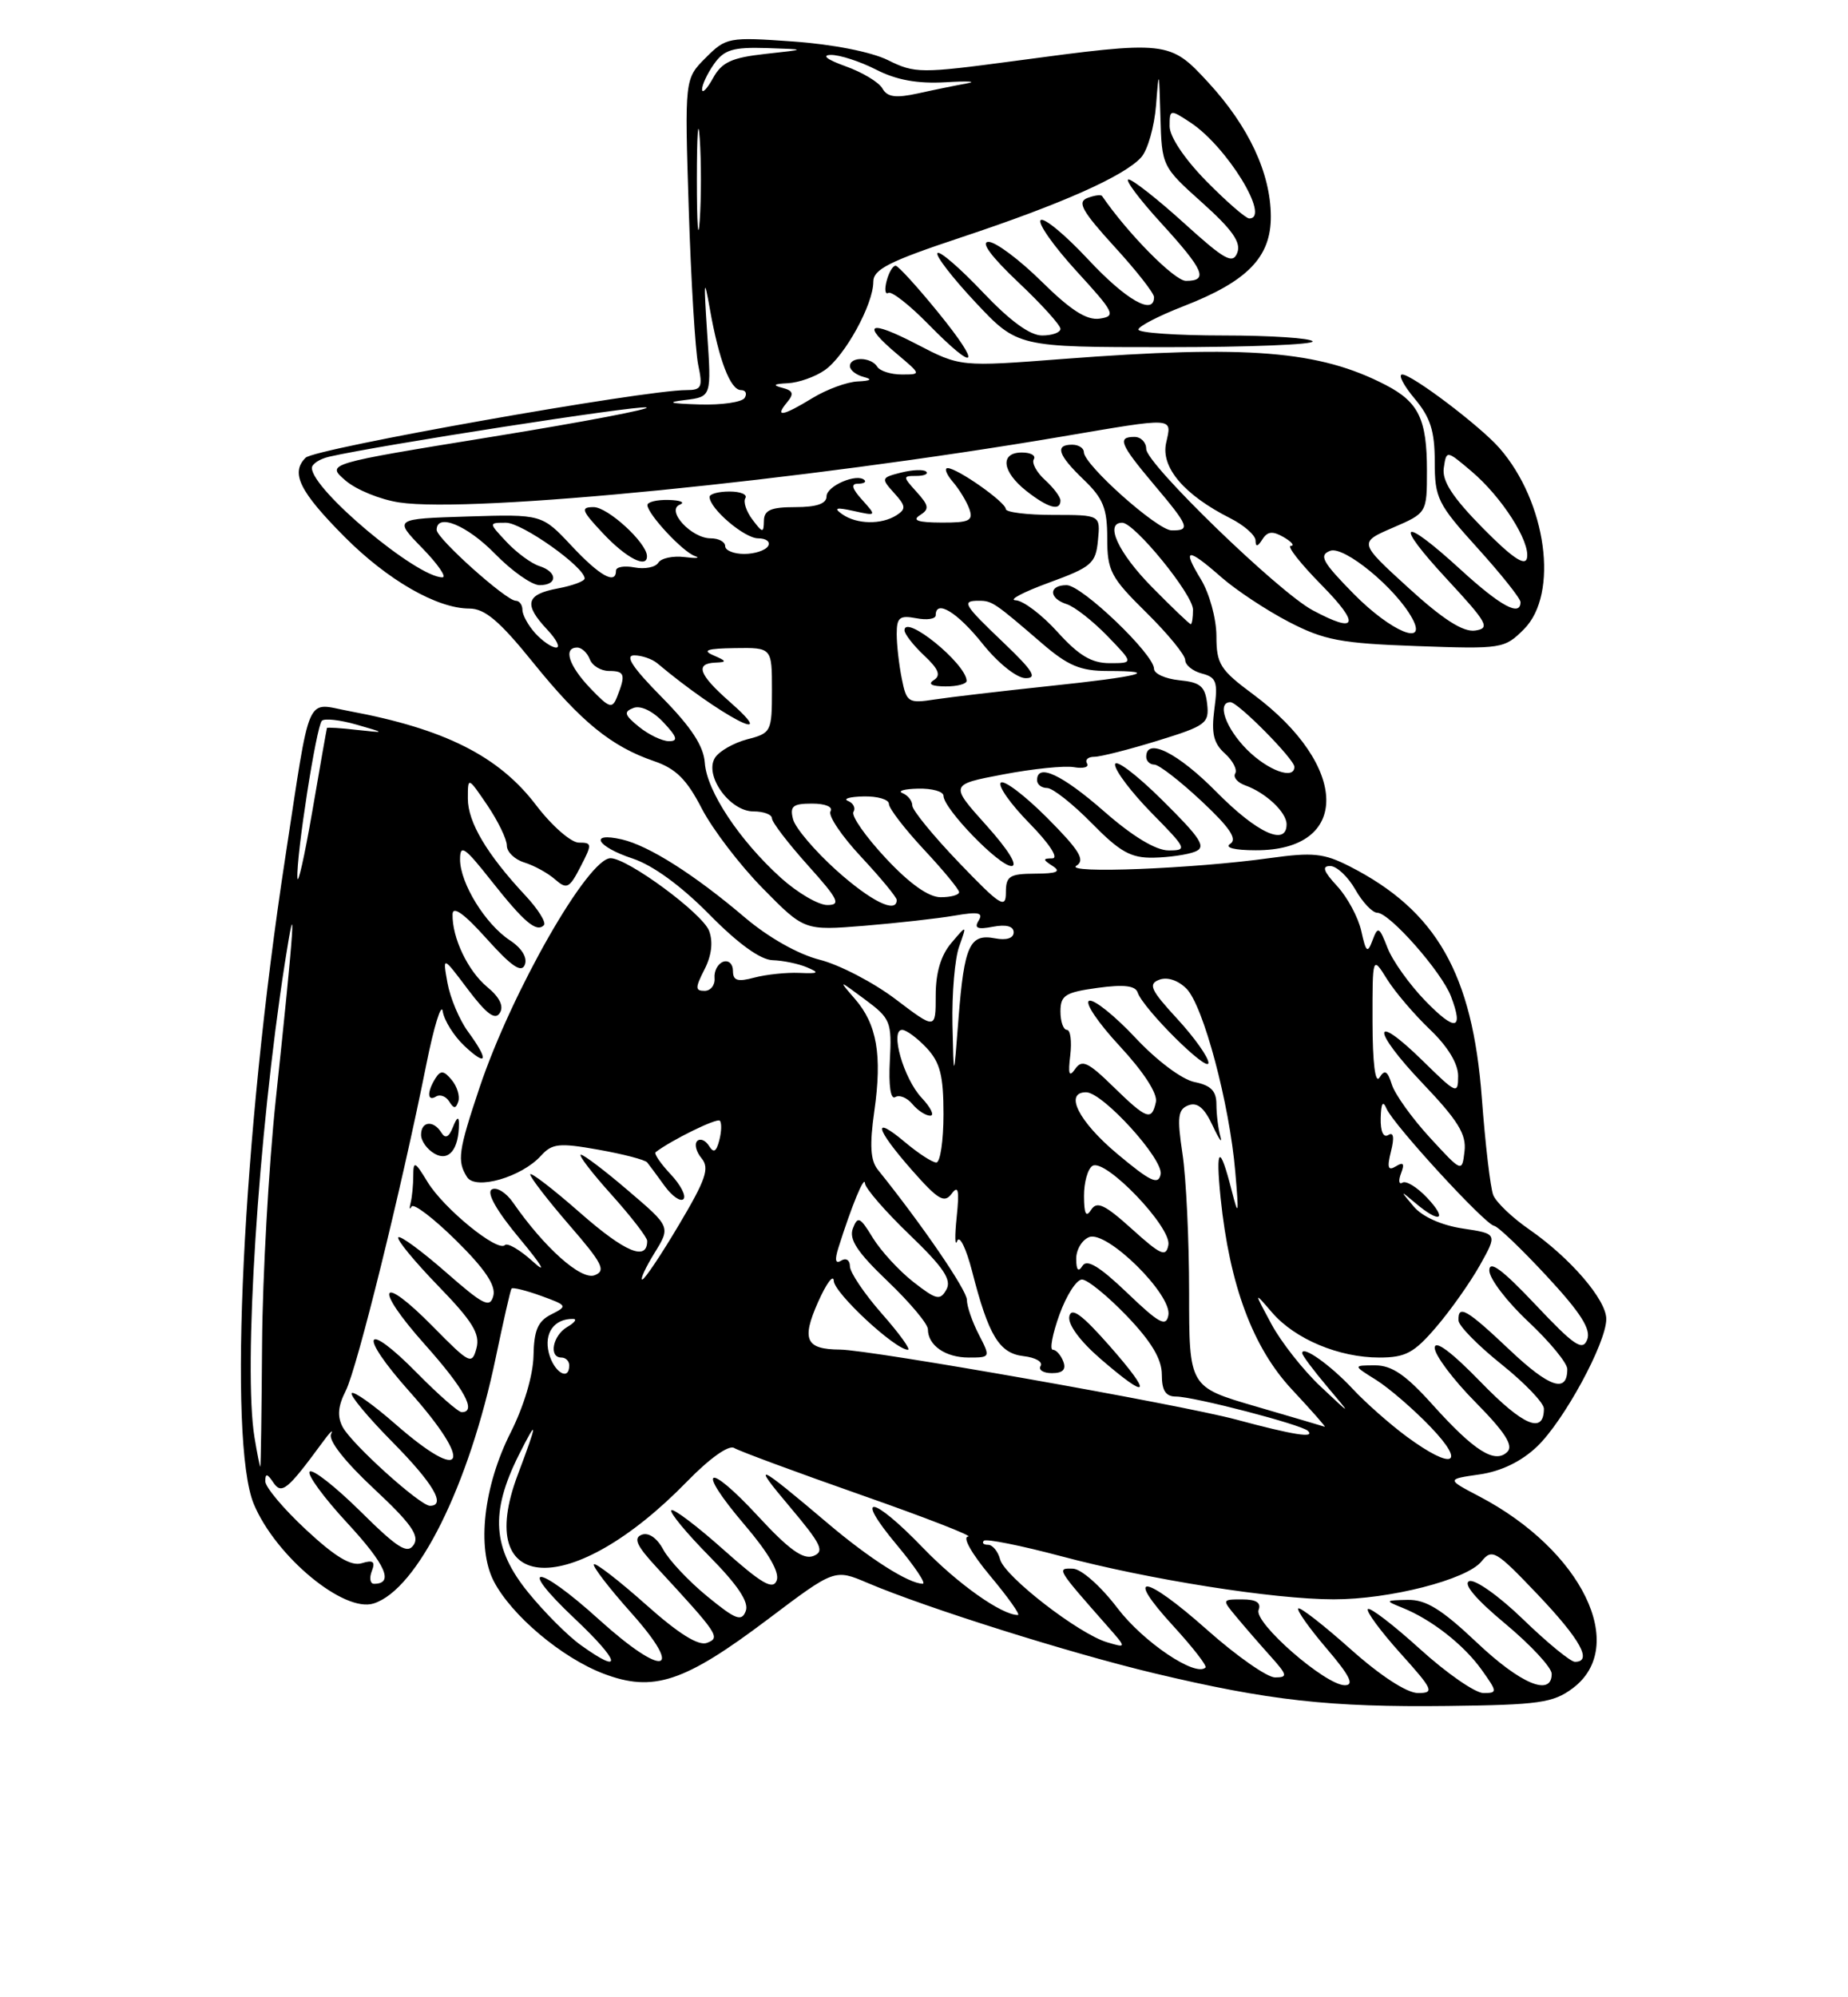 <?xml version="1.0" encoding="UTF-8" standalone="no"?>
<!DOCTYPE svg PUBLIC "-//W3C//DTD SVG 1.1//EN" "http://www.w3.org/Graphics/SVG/1.1/DTD/svg11.dtd" >
<svg xmlns="http://www.w3.org/2000/svg" xmlns:xlink="http://www.w3.org/1999/xlink" version="1.1" viewBox="0 0 237 256">
 <g >
 <path fill="currentColor"
d=" M 201.68 216.40 C 208.89 211.04 202.89 198.70 189.72 191.80 C 185.50 189.59 185.50 189.59 189.76 188.98 C 192.51 188.58 195.10 187.33 197.10 185.43 C 200.55 182.16 206.00 172.13 206.00 169.06 C 206.00 166.59 201.38 161.23 196.12 157.58 C 193.93 156.07 191.86 154.08 191.50 153.17 C 191.14 152.25 190.48 146.66 190.04 140.74 C 188.84 124.81 184.23 116.73 173.10 111.05 C 169.79 109.36 168.37 109.22 162.88 109.98 C 153.08 111.35 136.37 112.01 138.05 110.96 C 139.21 110.24 138.44 108.99 134.29 104.82 C 131.42 101.95 128.75 99.92 128.35 100.32 C 127.95 100.72 129.60 103.06 132.02 105.52 C 134.58 108.13 135.81 110.01 134.96 110.02 C 133.71 110.03 133.71 110.17 135.00 111.00 C 136.12 111.72 135.54 111.97 132.75 111.98 C 129.46 112.00 129.00 112.29 129.00 114.41 C 129.00 116.54 128.28 116.08 123.00 110.58 C 119.70 107.14 117.00 103.84 117.00 103.25 C 117.00 102.65 116.44 101.94 115.75 101.66 C 115.06 101.38 115.96 101.12 117.75 101.08 C 119.54 101.04 121.00 101.45 121.00 102.00 C 121.00 103.64 128.12 111.00 129.71 111.00 C 130.60 111.00 129.32 108.93 126.49 105.78 C 121.80 100.56 121.80 100.56 128.65 99.26 C 132.42 98.54 136.50 98.12 137.72 98.33 C 138.94 98.54 139.70 98.33 139.41 97.86 C 139.12 97.38 139.54 97.00 140.34 97.00 C 141.14 97.00 144.79 96.07 148.46 94.94 C 154.69 93.02 155.10 92.71 154.81 90.19 C 154.55 87.96 153.94 87.45 151.25 87.19 C 149.46 87.01 148.00 86.35 148.00 85.72 C 148.00 83.86 138.74 75.00 136.79 75.00 C 134.46 75.00 134.48 76.70 136.81 77.44 C 137.81 77.76 140.15 79.59 142.01 81.51 C 145.39 85.00 145.39 85.00 142.31 85.00 C 139.99 85.00 138.35 84.02 135.62 81.00 C 133.63 78.80 131.22 76.97 130.25 76.94 C 129.29 76.91 131.20 75.90 134.50 74.69 C 140.00 72.68 140.53 72.23 140.81 69.25 C 141.13 66.00 141.13 66.00 135.06 66.00 C 131.73 66.00 129.00 65.66 128.99 65.25 C 128.99 64.37 122.77 60.00 121.53 60.00 C 121.07 60.00 121.37 60.79 122.19 61.75 C 123.02 62.71 123.98 64.29 124.32 65.25 C 124.84 66.74 124.31 67.00 120.72 66.98 C 117.75 66.97 116.93 66.70 117.96 66.05 C 119.21 65.26 119.15 64.82 117.56 63.06 C 115.77 61.08 115.76 61.00 117.51 61.00 C 118.51 61.00 119.09 60.75 118.78 60.45 C 118.48 60.15 117.04 60.20 115.57 60.57 C 113.00 61.22 112.97 61.31 114.66 63.18 C 116.18 64.85 116.22 65.25 114.96 66.05 C 113.01 67.28 109.85 67.21 108.00 65.90 C 106.86 65.10 107.22 65.00 109.47 65.49 C 112.43 66.15 112.43 66.14 110.57 64.07 C 109.27 62.64 109.09 62.00 110.01 62.00 C 110.74 62.00 111.13 61.79 110.87 61.54 C 109.94 60.60 106.00 62.28 106.00 63.62 C 106.00 64.56 104.74 65.00 102.00 65.00 C 98.87 65.00 97.99 65.38 97.97 66.75 C 97.94 68.35 97.81 68.34 96.50 66.60 C 95.71 65.56 95.30 64.32 95.59 63.85 C 95.88 63.38 94.97 63.00 93.56 63.00 C 92.15 63.00 91.00 63.31 91.00 63.69 C 91.00 65.19 95.47 69.00 97.23 69.00 C 98.27 69.00 98.84 69.45 98.50 70.00 C 98.16 70.55 96.78 71.00 95.44 71.00 C 94.10 71.00 93.00 70.55 93.00 70.00 C 93.00 69.45 92.17 69.00 91.15 69.00 C 88.66 69.00 85.36 65.41 87.19 64.68 C 87.91 64.39 87.26 64.12 85.75 64.08 C 84.24 64.04 83.01 64.34 83.03 64.75 C 83.08 65.93 87.58 70.75 89.12 71.27 C 89.88 71.53 89.28 71.59 87.79 71.40 C 86.30 71.22 84.78 71.54 84.42 72.13 C 84.06 72.71 82.69 72.98 81.38 72.73 C 80.07 72.48 79.00 72.66 79.00 73.14 C 79.00 74.99 76.91 73.82 73.29 69.95 C 69.50 65.91 69.50 65.91 60.00 66.20 C 50.50 66.50 50.50 66.50 54.15 70.25 C 56.16 72.31 57.32 74.00 56.74 74.00 C 53.43 74.00 40.00 62.76 40.00 59.98 C 40.00 59.46 41.01 58.81 42.25 58.53 C 48.74 57.05 81.54 51.96 82.88 52.22 C 83.75 52.38 74.86 54.08 63.13 55.98 C 41.81 59.44 41.81 59.44 44.31 61.59 C 45.69 62.78 48.79 64.04 51.21 64.40 C 60.56 65.81 102.88 61.60 136.11 55.97 C 150.90 53.46 150.29 53.43 149.55 56.78 C 148.86 59.91 151.87 63.44 157.75 66.41 C 159.54 67.31 161.01 68.60 161.02 69.28 C 161.03 70.14 161.29 70.09 161.90 69.13 C 162.55 68.10 163.21 68.03 164.63 68.85 C 165.66 69.45 166.07 69.95 165.54 69.97 C 165.01 69.99 166.79 72.25 169.50 75.00 C 174.51 80.08 174.06 81.29 168.33 78.21 C 163.92 75.84 147.00 59.45 147.00 57.55 C 147.00 56.70 146.32 56.00 145.50 56.00 C 143.25 56.00 143.62 56.92 148.00 62.12 C 152.51 67.46 152.72 68.01 150.25 67.98 C 148.41 67.95 139.00 59.56 139.00 57.95 C 139.00 57.43 138.32 57.00 137.50 57.00 C 135.24 57.00 135.68 58.32 139.00 61.50 C 141.48 63.88 142.00 65.17 142.00 68.97 C 142.00 73.17 142.44 74.01 147.00 78.50 C 149.75 81.21 152.00 83.95 152.00 84.60 C 152.00 85.24 152.96 86.02 154.14 86.33 C 156.00 86.81 156.21 87.41 155.74 90.88 C 155.33 93.98 155.63 95.26 157.08 96.57 C 158.11 97.50 158.71 98.66 158.41 99.14 C 158.12 99.62 158.69 100.30 159.69 100.66 C 162.33 101.60 165.00 104.11 165.00 105.65 C 165.00 108.52 161.20 106.77 156.00 101.50 C 151.05 96.49 147.00 94.46 147.00 97.00 C 147.00 97.55 147.47 98.00 148.04 98.00 C 148.62 98.00 151.33 100.10 154.08 102.67 C 157.70 106.05 158.72 107.56 157.78 108.15 C 157.01 108.64 158.30 108.98 161.03 108.98 C 173.25 109.03 173.08 98.18 160.72 89.00 C 156.47 85.85 156.00 85.11 156.00 81.50 C 155.99 79.28 155.11 76.06 154.01 74.25 C 151.55 70.21 152.26 70.14 156.65 74.00 C 158.54 75.65 162.42 78.22 165.29 79.71 C 169.83 82.06 171.94 82.46 181.69 82.81 C 192.61 83.20 192.94 83.15 195.44 80.65 C 199.96 76.13 198.35 64.33 192.28 57.41 C 189.79 54.58 181.09 48.00 179.83 48.00 C 179.28 48.00 179.99 49.38 181.41 51.08 C 183.44 53.49 184.00 55.23 184.00 59.17 C 184.00 63.85 184.37 64.60 189.50 70.26 C 192.53 73.61 195.00 76.71 195.00 77.17 C 195.00 79.08 192.45 77.70 187.31 73.00 C 179.67 66.01 178.63 66.76 185.58 74.25 C 190.78 79.86 191.15 80.53 189.18 80.82 C 187.64 81.04 185.07 79.40 180.62 75.34 C 174.25 69.53 174.25 69.53 178.62 67.64 C 183.00 65.75 183.00 65.75 183.00 60.31 C 183.00 53.73 181.94 51.54 177.72 49.35 C 169.18 44.93 160.07 44.20 136.32 46.01 C 123.15 47.02 123.15 47.02 117.57 44.12 C 111.40 40.92 110.37 41.45 115.08 45.41 C 118.15 48.00 118.15 48.00 115.64 48.00 C 114.25 48.00 112.84 47.55 112.50 47.00 C 111.72 45.74 109.00 45.68 109.00 46.93 C 109.00 47.44 109.79 48.06 110.75 48.31 C 111.94 48.62 111.70 48.81 110.00 48.89 C 108.62 48.95 106.03 49.91 104.23 51.00 C 100.37 53.36 99.30 53.54 100.93 51.58 C 101.86 50.46 101.73 50.07 100.30 49.70 C 99.03 49.37 99.24 49.20 101.03 49.12 C 102.42 49.05 104.56 48.30 105.79 47.43 C 108.36 45.63 112.00 39.01 112.00 36.12 C 112.00 34.52 114.02 33.50 123.25 30.43 C 136.12 26.16 144.15 22.59 146.35 20.17 C 147.19 19.24 148.04 16.24 148.26 13.49 C 148.62 8.80 148.65 8.89 148.82 14.92 C 149.00 21.31 149.02 21.36 154.18 25.98 C 158.03 29.43 159.19 31.07 158.68 32.39 C 158.10 33.90 157.08 33.34 151.83 28.58 C 148.44 25.51 145.24 23.00 144.73 23.00 C 144.22 23.00 146.09 25.51 148.90 28.58 C 154.43 34.64 155.02 36.00 152.09 36.00 C 150.63 36.00 144.62 29.92 141.34 25.13 C 141.20 24.92 140.35 25.04 139.45 25.38 C 138.12 25.89 138.77 27.06 142.90 31.59 C 145.71 34.65 148.00 37.57 148.00 38.08 C 148.00 40.51 144.40 38.45 139.55 33.25 C 136.60 30.09 133.86 27.82 133.46 28.22 C 133.06 28.61 135.12 31.53 138.03 34.72 C 142.95 40.09 143.16 40.52 141.03 40.84 C 139.37 41.08 137.33 39.78 133.59 36.09 C 130.75 33.29 127.69 31.00 126.78 31.00 C 125.72 31.00 127.10 32.87 130.56 36.15 C 133.55 38.97 136.00 41.67 136.00 42.15 C 136.00 42.62 134.94 43.00 133.65 43.00 C 132.08 43.00 129.52 41.12 126.03 37.44 C 123.14 34.39 120.53 32.13 120.23 32.43 C 119.93 32.73 122.12 35.57 125.09 38.74 C 130.50 44.50 130.50 44.50 149.65 44.50 C 160.18 44.50 168.59 44.16 168.34 43.75 C 168.09 43.34 162.96 43.00 156.94 43.00 C 150.92 43.00 146.00 42.66 146.00 42.24 C 146.00 41.83 148.59 40.49 151.75 39.26 C 160.00 36.06 163.01 32.96 162.98 27.71 C 162.95 22.19 160.14 16.19 154.95 10.56 C 150.02 5.21 149.74 5.18 130.00 7.83 C 118.09 9.42 117.33 9.42 113.88 7.71 C 111.74 6.65 106.79 5.68 101.73 5.32 C 93.43 4.73 93.12 4.79 90.50 7.41 C 87.80 10.11 87.80 10.11 88.33 26.80 C 88.62 35.99 89.17 44.96 89.54 46.75 C 90.15 49.64 89.98 50.00 88.03 50.00 C 82.53 50.00 40.37 57.48 39.19 58.67 C 37.24 60.62 38.41 62.99 44.17 68.79 C 49.71 74.36 56.05 78.00 60.20 78.00 C 62.18 78.00 64.07 79.60 68.36 84.91 C 74.50 92.51 78.41 95.69 83.89 97.56 C 86.67 98.51 88.08 99.90 90.00 103.63 C 91.38 106.29 94.90 110.90 97.83 113.87 C 103.15 119.28 103.15 119.28 110.83 118.66 C 115.05 118.31 120.26 117.73 122.41 117.36 C 125.47 116.83 126.14 116.97 125.51 117.99 C 124.90 118.97 125.35 119.17 127.35 118.78 C 129.05 118.46 130.00 118.72 130.00 119.50 C 130.00 120.25 129.08 120.55 127.62 120.27 C 124.36 119.64 123.66 121.17 122.93 130.50 C 122.31 138.50 122.31 138.50 122.15 131.32 C 122.07 127.36 122.45 122.86 123.01 121.32 C 124.01 118.50 124.01 118.50 122.01 120.86 C 120.66 122.44 120.00 124.67 120.00 127.60 C 120.00 131.97 120.00 131.97 114.84 128.06 C 112.00 125.91 107.62 123.64 105.11 123.01 C 102.36 122.31 98.56 120.17 95.52 117.59 C 89.05 112.09 83.21 108.39 79.75 107.59 C 75.45 106.61 76.53 108.52 81.13 110.04 C 83.73 110.90 87.35 113.54 90.96 117.20 C 94.66 120.96 97.52 123.02 99.08 123.07 C 100.41 123.11 102.40 123.52 103.50 123.99 C 105.16 124.69 104.99 124.81 102.50 124.70 C 100.85 124.63 98.26 124.90 96.75 125.30 C 94.59 125.88 94.00 125.70 94.00 124.44 C 94.00 123.55 93.44 123.03 92.75 123.27 C 92.06 123.52 91.56 124.45 91.64 125.36 C 91.72 126.26 91.14 127.00 90.36 127.00 C 89.15 127.00 89.14 126.62 90.35 124.25 C 91.26 122.48 91.47 120.72 90.94 119.31 C 90.09 117.07 80.50 110.00 78.30 110.00 C 75.41 110.00 65.62 127.13 61.51 139.37 C 58.78 147.52 58.59 148.81 59.90 150.87 C 60.98 152.58 66.90 150.88 69.38 148.13 C 70.81 146.56 71.70 146.46 76.75 147.36 C 79.91 147.92 82.72 148.65 83.00 148.99 C 83.28 149.33 84.28 150.69 85.23 152.00 C 86.18 153.31 87.27 154.07 87.65 153.69 C 88.03 153.30 87.29 151.87 86.00 150.50 C 84.71 149.13 83.85 147.86 84.08 147.68 C 86.10 146.13 91.93 143.27 92.31 143.64 C 92.57 143.90 92.54 145.03 92.25 146.14 C 91.86 147.65 91.52 147.83 90.92 146.86 C 90.47 146.15 89.80 145.87 89.41 146.25 C 89.03 146.64 89.28 147.63 89.98 148.47 C 91.02 149.73 90.53 151.18 87.07 156.99 C 84.78 160.85 82.67 164.00 82.37 164.00 C 82.08 164.00 82.78 162.48 83.92 160.63 C 86.01 157.25 86.01 157.25 80.59 152.63 C 77.62 150.08 74.87 148.00 74.50 148.00 C 74.12 148.00 75.88 150.30 78.41 153.11 C 80.93 155.92 83.00 158.59 83.00 159.05 C 83.00 161.69 80.17 160.51 74.46 155.50 C 70.91 152.38 68.00 150.15 68.00 150.53 C 68.00 150.91 70.25 153.83 73.00 157.01 C 77.28 161.94 77.75 162.88 76.26 163.45 C 74.52 164.12 69.81 159.92 65.80 154.14 C 64.90 152.84 63.67 152.09 63.06 152.46 C 62.37 152.89 63.72 155.25 66.70 158.82 C 69.50 162.18 70.19 163.37 68.39 161.74 C 66.73 160.22 65.08 159.25 64.75 159.59 C 63.81 160.53 56.91 154.90 54.84 151.51 C 53.22 148.84 53.01 148.75 53.00 150.67 C 53.00 151.86 52.85 153.44 52.66 154.17 C 52.48 154.90 52.53 155.12 52.78 154.65 C 53.03 154.18 55.60 156.14 58.50 159.00 C 62.19 162.64 63.61 164.76 63.27 166.08 C 62.84 167.71 62.02 167.30 57.16 163.04 C 54.07 160.34 51.34 158.33 51.08 158.59 C 50.82 158.84 53.11 161.63 56.16 164.78 C 60.60 169.35 61.59 170.96 61.11 172.79 C 60.53 174.96 60.25 174.83 55.58 170.09 C 48.68 163.07 47.81 164.84 54.48 172.32 C 59.56 178.01 61.19 181.00 59.21 181.00 C 58.78 181.00 56.23 178.77 53.54 176.04 C 46.67 169.06 45.83 170.86 52.48 178.32 C 60.81 187.66 59.68 190.37 50.71 182.53 C 47.90 180.07 45.38 178.28 45.11 178.56 C 44.84 178.83 47.18 181.64 50.31 184.81 C 55.56 190.12 57.26 193.00 55.14 193.00 C 53.88 193.00 45.13 185.11 43.95 182.91 C 43.23 181.55 43.34 180.23 44.34 178.26 C 45.79 175.42 51.47 152.43 54.66 136.50 C 55.65 131.55 56.61 128.46 56.78 129.63 C 56.96 130.79 58.21 132.79 59.55 134.05 C 62.51 136.83 62.73 135.92 60.01 132.21 C 58.92 130.72 57.74 127.92 57.39 126.00 C 56.76 122.50 56.76 122.50 60.02 126.83 C 62.41 129.99 63.51 130.80 64.10 129.83 C 64.64 128.97 64.08 127.82 62.49 126.51 C 60.00 124.45 57.97 120.18 58.04 117.18 C 58.07 116.06 59.53 117.11 62.41 120.32 C 65.61 123.88 66.88 124.75 67.31 123.65 C 67.66 122.73 66.91 121.52 65.39 120.52 C 62.25 118.46 59.01 113.21 59.00 110.16 C 59.00 108.16 59.57 108.54 62.95 112.82 C 67.22 118.22 68.79 119.55 69.75 118.59 C 70.09 118.25 69.00 116.51 67.34 114.74 C 62.44 109.49 60.00 105.38 60.00 102.36 C 60.00 99.54 60.00 99.54 62.50 103.21 C 63.87 105.24 65.00 107.56 65.00 108.38 C 65.00 109.20 66.01 110.17 67.25 110.55 C 68.49 110.93 70.26 111.90 71.18 112.71 C 72.69 114.03 73.02 113.87 74.45 111.09 C 75.96 108.18 75.94 108.00 74.23 108.00 C 73.23 108.00 70.75 105.83 68.73 103.17 C 63.95 96.90 57.00 93.41 44.77 91.14 C 39.11 90.09 39.90 88.29 36.57 110.00 C 31.11 145.60 29.21 184.77 32.55 192.78 C 35.35 199.48 44.10 206.74 47.92 205.52 C 53.54 203.74 60.17 190.38 63.58 174.00 C 64.56 169.32 65.46 165.35 65.60 165.16 C 65.74 164.97 67.44 165.39 69.38 166.09 C 72.77 167.32 72.82 167.40 70.70 168.47 C 68.98 169.33 68.48 170.49 68.42 173.78 C 68.37 176.28 67.18 180.26 65.49 183.61 C 62.02 190.47 61.12 198.39 63.32 202.66 C 65.59 207.04 72.02 212.46 77.38 214.51 C 83.78 216.95 87.75 215.64 98.54 207.50 C 107.04 201.09 107.04 201.09 111.27 202.89 C 118.74 206.07 137.19 211.88 148.00 214.46 C 162.73 217.97 170.53 218.84 185.68 218.66 C 197.36 218.52 199.18 218.26 201.68 216.40 Z  M 58.86 144.00 C 58.86 143.05 58.58 143.21 58.10 144.43 C 57.58 145.76 57.12 146.00 56.61 145.18 C 55.60 143.54 54.00 143.70 54.00 145.45 C 54.00 146.25 54.79 147.34 55.75 147.88 C 57.57 148.91 58.86 147.30 58.86 144.00 Z  M 57.93 138.42 C 56.93 137.21 56.51 137.16 55.85 138.20 C 54.74 139.95 54.79 141.25 55.93 140.54 C 56.44 140.23 57.20 140.52 57.61 141.18 C 58.20 142.14 58.46 142.13 58.78 141.17 C 59.00 140.49 58.62 139.25 57.93 138.42 Z  M 153.26 109.16 C 154.74 108.58 154.06 107.50 149.01 102.51 C 145.71 99.24 143.00 97.21 143.00 98.00 C 143.00 98.79 145.12 101.58 147.71 104.22 C 152.21 108.79 152.31 109.00 149.87 109.00 C 148.23 109.00 145.26 107.21 141.60 104.00 C 136.18 99.26 133.00 97.78 133.00 100.00 C 133.00 100.55 133.58 101.00 134.29 101.00 C 135.00 101.00 137.57 103.03 140.00 105.50 C 143.64 109.21 145.04 109.99 147.96 109.93 C 149.91 109.89 152.29 109.55 153.26 109.16 Z  M 82.97 71.25 C 82.90 69.53 77.95 65.00 76.13 65.00 C 74.42 65.00 74.57 65.43 77.34 68.37 C 80.31 71.54 83.04 72.94 82.97 71.25 Z  M 136.00 64.15 C 136.00 63.69 135.11 62.51 134.02 61.52 C 132.94 60.54 132.29 59.34 132.58 58.87 C 132.88 58.39 132.19 58.00 131.06 58.00 C 128.20 58.00 128.49 60.45 131.63 62.93 C 134.41 65.11 136.00 65.56 136.00 64.15 Z  M 120.33 40.06 C 117.67 36.79 115.21 34.09 114.87 34.06 C 114.52 34.03 114.00 34.90 113.71 36.00 C 113.42 37.10 113.52 37.80 113.93 37.54 C 114.34 37.29 116.64 39.09 119.04 41.54 C 125.28 47.90 126.01 47.05 120.33 40.06 Z  M 173.20 211.37 C 169.74 208.29 166.73 205.94 166.50 206.16 C 166.28 206.39 167.91 208.69 170.13 211.29 C 173.12 214.79 173.72 216.00 172.47 216.00 C 169.98 216.00 160.79 207.99 161.41 206.36 C 161.77 205.43 161.12 205.00 159.31 205.00 C 156.70 205.00 156.70 205.01 158.57 207.25 C 159.60 208.49 161.55 210.74 162.91 212.25 C 165.11 214.70 165.18 215.00 163.52 215.00 C 162.51 215.00 158.59 212.26 154.83 208.92 C 146.74 201.73 144.05 201.42 150.48 208.42 C 152.96 211.13 154.82 213.51 154.60 213.73 C 153.34 214.99 146.63 210.47 143.33 206.14 C 141.18 203.31 138.67 201.09 137.60 201.06 C 135.48 200.99 135.50 201.03 141.97 208.37 C 144.50 211.24 144.50 211.24 142.00 210.50 C 138.37 209.44 128.83 202.06 128.26 199.87 C 127.99 198.84 127.29 198.00 126.72 198.00 C 126.14 198.00 125.90 197.77 126.18 197.48 C 126.47 197.20 130.93 198.09 136.11 199.47 C 147.30 202.45 163.34 204.99 171.04 204.99 C 178.20 205.00 188.09 202.47 189.98 200.15 C 191.36 198.45 191.80 198.70 197.23 204.40 C 202.69 210.15 204.27 213.00 201.98 213.00 C 201.42 213.00 198.44 210.56 195.36 207.58 C 192.28 204.59 189.16 202.38 188.43 202.66 C 187.59 202.99 189.28 204.99 193.05 208.12 C 196.32 210.85 199.00 213.73 199.00 214.54 C 199.00 217.51 195.02 215.85 189.37 210.50 C 184.87 206.25 182.86 205.01 180.52 205.06 C 177.62 205.12 177.59 205.16 179.85 206.07 C 183.57 207.56 187.74 210.82 190.03 214.04 C 192.05 216.87 192.05 217.00 190.24 217.00 C 189.19 217.00 185.54 214.47 182.13 211.38 C 178.71 208.28 175.70 205.97 175.43 206.24 C 175.16 206.50 177.02 209.03 179.56 211.86 C 183.83 216.60 184.00 217.00 181.84 217.00 C 180.42 216.99 177.04 214.80 173.20 211.37 Z  M 74.49 210.86 C 72.84 209.69 69.81 206.65 67.75 204.12 C 63.15 198.46 62.83 193.89 66.53 186.50 C 69.01 181.56 68.98 182.19 66.41 189.00 C 60.55 204.52 73.35 205.04 88.11 189.89 C 91.00 186.92 93.46 185.17 94.15 185.59 C 94.78 185.98 102.10 188.69 110.40 191.60 C 118.71 194.51 124.90 196.92 124.16 196.95 C 123.39 196.98 124.60 199.13 127.00 202.00 C 129.30 204.75 130.90 207.00 130.54 207.00 C 128.46 207.00 122.81 203.00 118.34 198.36 C 111.82 191.60 109.43 191.34 115.00 198.00 C 117.30 200.75 118.81 203.00 118.34 202.99 C 116.54 202.98 111.52 199.79 106.14 195.23 C 97.03 187.51 96.26 187.18 101.29 193.13 C 105.36 197.96 105.79 198.86 104.30 199.44 C 103.01 199.93 101.17 198.61 97.27 194.39 C 90.60 187.17 89.16 188.02 95.49 195.44 C 98.55 199.02 100.01 201.54 99.61 202.57 C 99.13 203.83 97.71 203.01 92.79 198.63 C 89.37 195.58 86.36 193.31 86.10 193.57 C 85.83 193.83 88.02 196.48 90.95 199.45 C 94.63 203.18 96.08 205.35 95.64 206.49 C 95.11 207.89 94.35 207.60 90.69 204.60 C 88.32 202.66 85.78 199.96 85.06 198.61 C 84.26 197.12 83.18 196.38 82.30 196.71 C 81.20 197.14 81.65 198.13 84.20 200.88 C 92.16 209.50 92.43 209.90 90.67 210.57 C 89.57 210.99 87.01 209.39 82.81 205.64 C 79.38 202.59 76.39 200.28 76.17 200.50 C 75.94 200.72 78.09 203.52 80.93 206.70 C 87.91 214.52 85.14 215.10 76.82 207.58 C 68.86 200.37 66.08 200.27 73.70 207.46 C 79.56 212.99 79.98 214.80 74.49 210.86 Z  M 47.68 201.38 C 48.16 200.15 47.86 199.91 46.40 200.36 C 45.04 200.78 43.01 199.57 39.25 196.07 C 36.36 193.39 34.01 190.59 34.02 189.85 C 34.03 188.82 34.27 188.85 35.04 190.00 C 36.11 191.60 36.85 191.00 41.30 184.95 C 42.28 183.60 42.81 183.08 42.46 183.80 C 42.07 184.59 44.20 187.31 47.94 190.80 C 52.69 195.23 53.83 196.83 53.06 198.00 C 52.25 199.23 51.03 198.47 46.23 193.72 C 43.02 190.55 40.09 188.25 39.72 188.62 C 39.35 188.98 41.52 191.95 44.54 195.21 C 49.49 200.56 50.56 203.00 47.97 203.00 C 47.47 203.00 47.34 202.27 47.68 201.38 Z  M 32.64 184.25 C 31.19 175.49 33.11 145.49 36.52 123.50 C 38.10 113.32 37.76 118.43 35.36 141.00 C 34.46 149.53 33.67 163.59 33.61 172.25 C 33.55 180.91 33.45 188.00 33.38 188.00 C 33.32 188.00 32.98 186.31 32.64 184.25 Z  M 180.40 184.13 C 178.26 182.55 175.15 179.81 173.50 178.04 C 170.62 174.95 167.00 172.39 167.00 173.43 C 167.00 173.71 168.44 175.63 170.20 177.72 C 173.39 181.50 173.39 181.50 169.35 177.70 C 167.13 175.61 164.29 172.01 163.05 169.70 C 160.79 165.50 160.79 165.50 163.14 168.23 C 166.08 171.64 171.72 174.00 176.89 174.00 C 180.25 174.00 181.35 173.41 184.18 170.10 C 186.02 167.96 188.54 164.39 189.79 162.17 C 192.05 158.13 192.05 158.13 187.59 157.46 C 184.87 157.05 182.41 155.95 181.31 154.65 C 179.52 152.52 179.52 152.52 181.58 154.25 C 184.68 156.86 185.69 156.36 183.03 153.53 C 181.75 152.17 180.33 151.30 179.87 151.58 C 179.40 151.87 179.32 151.33 179.68 150.39 C 180.16 149.14 179.98 148.89 179.02 149.49 C 178.01 150.11 177.86 149.68 178.39 147.57 C 178.84 145.78 178.72 145.05 178.04 145.48 C 177.41 145.87 177.03 145.01 177.07 143.31 C 177.12 141.38 177.35 141.00 177.82 142.10 C 178.70 144.16 190.46 156.96 191.62 157.12 C 192.10 157.18 195.14 160.09 198.37 163.57 C 202.73 168.27 204.07 170.38 203.55 171.71 C 202.96 173.21 201.90 172.50 196.92 167.22 C 192.66 162.71 191.00 161.48 191.00 162.84 C 191.00 163.88 193.25 166.83 196.00 169.40 C 198.75 171.98 201.00 174.71 201.00 175.48 C 201.00 178.61 198.73 177.86 193.65 173.06 C 188.09 167.80 186.97 167.15 187.05 169.25 C 187.07 169.94 189.55 172.46 192.55 174.86 C 195.55 177.26 198.00 179.82 198.00 180.55 C 198.00 183.87 195.37 182.77 189.91 177.15 C 186.12 173.25 184.00 171.68 184.00 172.76 C 184.00 173.68 186.34 176.81 189.21 179.71 C 193.00 183.55 194.12 185.28 193.32 186.08 C 191.73 187.67 189.08 186.00 183.71 180.03 C 180.29 176.22 178.50 175.00 176.35 175.00 C 173.50 175.01 173.50 175.01 176.50 176.88 C 178.15 177.92 181.28 180.62 183.45 182.88 C 188.13 187.75 186.32 188.49 180.40 184.13 Z  M 158.50 181.94 C 151.24 180.00 111.64 173.01 107.73 172.98 C 103.34 172.95 102.77 171.73 104.90 166.92 C 105.98 164.49 106.89 163.26 106.93 164.18 C 107.00 165.75 114.81 173.00 116.44 173.00 C 116.84 173.00 115.33 170.91 113.08 168.36 C 110.84 165.81 109.00 163.08 109.00 162.30 C 109.00 161.52 108.50 161.19 107.89 161.57 C 107.13 162.04 107.02 161.51 107.54 159.88 C 109.22 154.56 110.86 150.57 110.93 151.67 C 110.97 152.31 113.54 155.27 116.64 158.25 C 121.01 162.45 122.08 164.04 121.37 165.29 C 120.57 166.73 120.08 166.61 117.12 164.30 C 115.28 162.86 112.95 160.31 111.93 158.65 C 110.30 155.97 110.00 155.83 109.38 157.45 C 108.85 158.84 109.93 160.49 113.84 164.22 C 116.68 166.93 119.00 169.69 119.00 170.37 C 119.00 172.44 121.25 174.00 124.23 174.00 C 127.03 174.00 127.04 173.98 125.53 171.05 C 124.69 169.43 124.00 167.43 124.00 166.60 C 124.00 165.37 118.25 156.96 112.57 149.91 C 111.63 148.73 111.51 146.77 112.13 142.41 C 113.15 135.23 112.47 131.29 109.64 128.03 C 107.50 125.56 107.50 125.56 110.95 128.12 C 114.21 130.54 114.38 130.97 114.12 135.95 C 113.95 139.15 114.22 140.98 114.81 140.62 C 115.34 140.29 116.33 140.69 117.01 141.51 C 117.69 142.33 118.72 143.00 119.30 143.00 C 119.88 143.00 119.38 141.97 118.19 140.70 C 115.89 138.25 114.10 132.00 115.70 132.00 C 116.22 132.00 117.63 133.04 118.83 134.31 C 120.57 136.18 121.00 137.84 121.00 142.81 C 121.00 146.22 120.58 149.00 120.08 149.00 C 119.57 149.00 117.77 147.83 116.08 146.41 C 111.79 142.80 112.24 144.63 116.97 150.00 C 120.31 153.79 121.11 154.26 122.05 153.00 C 122.90 151.85 123.05 152.54 122.69 156.00 C 122.43 158.47 122.47 159.85 122.76 159.05 C 123.06 158.26 123.91 160.01 124.67 162.95 C 126.78 171.20 128.15 173.46 131.27 173.82 C 132.79 173.99 133.77 174.56 133.46 175.07 C 133.14 175.58 133.79 176.00 134.91 176.00 C 136.30 176.00 136.76 175.53 136.36 174.50 C 136.05 173.68 135.44 173.00 135.02 173.00 C 134.59 173.00 134.98 170.97 135.87 168.50 C 136.76 166.03 138.06 164.00 138.76 164.00 C 139.46 164.00 142.05 166.11 144.52 168.68 C 147.66 171.96 149.00 174.20 149.00 176.18 C 149.00 178.24 149.49 179.00 150.82 179.00 C 153.10 179.00 166.93 182.60 167.74 183.40 C 168.71 184.37 165.94 183.94 158.50 181.94 Z  M 142.31 172.52 C 138.76 168.49 137.40 167.49 137.14 168.72 C 136.92 169.74 138.49 171.88 141.14 174.17 C 147.39 179.57 147.89 178.87 142.31 172.52 Z  M 161.00 180.25 C 152.50 177.77 152.50 177.77 152.50 165.64 C 152.50 158.96 152.12 150.98 151.65 147.89 C 150.94 143.16 151.06 142.19 152.41 141.67 C 153.55 141.24 154.46 141.99 155.52 144.28 C 156.35 146.05 156.80 146.68 156.51 145.67 C 156.23 144.66 156.00 142.80 156.00 141.54 C 156.00 139.83 155.29 139.11 153.20 138.69 C 151.59 138.37 148.36 135.95 145.61 133.01 C 142.97 130.20 140.31 128.06 139.69 128.27 C 139.06 128.48 140.82 131.09 143.59 134.07 C 146.67 137.39 148.48 140.18 148.24 141.25 C 147.70 143.71 147.09 143.49 142.75 139.26 C 139.54 136.12 138.75 135.76 137.89 137.01 C 137.11 138.13 136.96 137.70 137.26 135.25 C 137.47 133.46 137.28 132.00 136.83 132.00 C 136.37 132.00 136.00 130.94 136.00 129.64 C 136.00 127.57 136.61 127.19 140.75 126.62 C 144.12 126.16 145.61 126.33 145.90 127.21 C 146.60 129.29 154.95 137.59 154.98 136.23 C 154.99 135.53 153.19 132.99 150.98 130.59 C 147.57 126.89 147.22 126.13 148.66 125.58 C 149.69 125.18 151.08 125.64 152.16 126.72 C 154.32 128.88 157.68 141.47 158.42 150.19 C 158.90 155.77 158.84 156.05 157.95 152.56 C 156.43 146.56 155.87 146.95 156.54 153.55 C 157.69 164.72 160.67 172.74 165.70 178.11 C 168.21 180.80 170.10 182.94 169.89 182.87 C 169.67 182.79 165.68 181.62 161.00 180.25 Z  M 70.38 173.39 C 69.75 170.86 71.07 169.01 73.50 169.05 C 74.05 169.05 73.71 169.52 72.75 170.08 C 70.88 171.17 70.34 174.00 72.00 174.00 C 72.55 174.00 73.00 174.45 73.00 175.00 C 73.00 177.10 71.01 175.88 70.38 173.39 Z  M 144.56 165.71 C 141.01 162.32 139.40 161.34 138.83 162.24 C 138.29 163.10 138.03 162.81 138.02 161.36 C 138.01 160.18 138.76 158.92 139.69 158.56 C 141.97 157.69 150.35 165.96 149.84 168.58 C 149.55 170.12 148.65 169.63 144.56 165.71 Z  M 145.17 157.53 C 141.68 154.38 140.67 153.91 139.94 155.06 C 139.28 156.10 139.03 155.61 139.02 153.31 C 139.01 151.55 139.50 149.81 140.11 149.43 C 141.75 148.42 150.28 157.32 149.84 159.58 C 149.54 161.17 148.87 160.87 145.17 157.53 Z  M 143.27 147.88 C 138.33 143.74 136.44 140.00 139.29 140.00 C 141.42 140.00 149.23 148.59 148.85 150.51 C 148.56 151.94 147.55 151.46 143.27 147.88 Z  M 183.36 145.79 C 181.09 143.32 178.90 140.27 178.50 139.01 C 177.94 137.24 177.59 137.04 176.91 138.12 C 176.37 138.97 176.03 136.25 176.02 131.00 C 176.01 122.50 176.01 122.50 177.88 125.50 C 178.91 127.15 181.39 130.05 183.38 131.95 C 185.66 134.12 187.00 136.32 187.00 137.90 C 187.00 140.31 186.80 140.22 182.52 136.02 C 175.89 129.51 175.84 131.93 182.46 138.87 C 186.99 143.62 188.08 145.39 187.82 147.56 C 187.50 150.29 187.50 150.29 183.36 145.79 Z  M 182.80 128.29 C 180.77 126.20 178.59 123.15 177.95 121.50 C 176.89 118.77 176.71 118.68 176.03 120.50 C 175.38 122.24 175.19 122.09 174.58 119.33 C 174.19 117.58 172.80 115.00 171.49 113.58 C 169.73 111.68 169.49 111.00 170.59 111.00 C 171.42 111.00 172.86 112.35 173.80 113.99 C 174.73 115.64 176.01 116.99 176.63 116.99 C 178.22 117.00 184.88 124.56 186.08 127.70 C 187.74 132.06 186.66 132.26 182.80 128.29 Z  M 100.15 112.52 C 94.82 107.70 90.64 101.40 90.39 97.78 C 90.24 95.62 88.66 93.21 84.88 89.37 C 81.14 85.59 80.09 84.00 81.33 84.00 C 82.29 84.00 83.63 84.46 84.29 85.01 C 92.18 91.64 100.57 96.07 93.53 89.90 C 89.62 86.46 89.11 85.04 91.75 84.93 C 93.25 84.87 93.21 84.73 91.50 84.00 C 90.00 83.35 90.68 83.12 94.25 83.07 C 99.00 83.00 99.00 83.00 99.00 88.47 C 99.00 93.78 98.90 93.97 95.83 94.76 C 94.09 95.22 92.23 96.28 91.70 97.12 C 90.27 99.37 93.58 104.00 96.62 104.00 C 97.93 104.00 99.00 104.40 99.00 104.89 C 99.00 105.38 101.07 108.08 103.59 110.89 C 107.53 115.27 107.89 116.00 106.10 116.00 C 104.95 116.00 102.27 114.43 100.15 112.52 Z  M 107.23 111.52 C 104.49 109.05 102.00 106.12 101.71 105.02 C 101.27 103.33 101.67 103.00 104.15 103.00 C 105.85 103.00 106.86 103.42 106.51 103.99 C 106.17 104.53 107.95 107.17 110.45 109.84 C 112.95 112.52 115.00 115.00 115.00 115.35 C 115.00 117.16 111.69 115.52 107.23 111.52 Z  M 113.59 109.99 C 111.01 107.23 109.15 104.57 109.45 104.07 C 109.76 103.58 109.45 102.94 108.76 102.66 C 108.07 102.39 108.96 102.12 110.75 102.08 C 112.54 102.04 114.00 102.47 114.00 103.04 C 114.00 103.62 116.03 106.25 118.50 108.90 C 120.97 111.54 123.00 114.00 123.00 114.35 C 123.00 114.71 121.94 115.00 120.64 115.00 C 119.09 115.00 116.65 113.27 113.59 109.99 Z  M 38.14 112.50 C 38.00 109.57 40.57 93.09 41.28 92.38 C 41.62 92.05 43.60 92.27 45.70 92.87 C 49.50 93.96 49.50 93.96 45.75 93.55 C 43.69 93.31 41.97 93.21 41.93 93.31 C 41.89 93.42 41.04 98.22 40.05 104.00 C 39.05 109.78 38.19 113.60 38.14 112.50 Z  M 159.92 96.08 C 157.18 93.33 156.01 90.00 157.80 90.00 C 158.77 90.00 166.00 97.31 166.00 98.29 C 166.00 100.00 162.60 98.76 159.92 96.08 Z  M 81.96 93.17 C 80.07 91.64 79.95 91.23 81.24 90.74 C 82.16 90.39 83.71 91.13 85.07 92.57 C 86.85 94.47 87.01 95.00 85.79 95.00 C 84.93 95.00 83.20 94.17 81.96 93.17 Z  M 75.72 88.23 C 72.94 85.33 72.19 83.00 74.03 83.00 C 74.60 83.00 75.32 83.67 75.64 84.50 C 75.95 85.33 77.07 86.00 78.11 86.00 C 80.12 86.00 80.27 86.46 79.15 89.29 C 78.52 90.89 78.17 90.79 75.72 88.23 Z  M 115.65 86.98 C 115.29 85.20 115.00 82.63 115.00 81.26 C 115.00 79.14 115.37 78.84 117.50 79.24 C 118.88 79.51 120.00 79.34 120.00 78.86 C 120.00 76.78 122.77 78.46 126.00 82.50 C 127.98 84.98 130.37 86.89 131.50 86.92 C 133.08 86.95 132.50 86.00 128.75 82.42 C 123.54 77.45 123.27 77.00 125.54 77.00 C 127.22 77.00 127.55 77.22 133.62 82.45 C 136.96 85.33 138.56 86.00 142.04 86.00 C 149.01 86.00 146.25 86.71 134.50 87.94 C 128.45 88.58 121.88 89.35 119.90 89.65 C 116.48 90.18 116.26 90.04 115.65 86.98 Z  M 123.97 87.25 C 123.87 85.03 116.00 78.65 116.00 80.79 C 116.00 81.26 117.13 82.71 118.51 84.01 C 120.38 85.76 120.70 86.57 119.76 87.17 C 118.95 87.68 119.49 87.97 121.25 87.98 C 122.76 87.99 123.99 87.66 123.97 87.25 Z  M 68.65 81.17 C 67.74 80.17 67.00 78.82 67.00 78.17 C 67.00 77.53 66.61 77.00 66.14 77.00 C 64.92 77.00 56.00 69.01 56.00 67.92 C 56.00 65.71 59.91 67.32 63.50 71.00 C 65.65 73.20 68.21 75.00 69.20 75.00 C 71.55 75.00 71.52 73.30 69.16 72.55 C 68.15 72.23 66.27 70.85 64.98 69.48 C 62.65 67.00 62.65 67.00 64.89 67.00 C 66.95 67.00 74.94 72.65 74.98 74.14 C 74.99 74.49 73.42 75.07 71.50 75.43 C 67.45 76.19 67.13 77.45 70.17 80.69 C 71.37 81.96 71.89 83.00 71.33 83.00 C 70.77 83.00 69.57 82.18 68.65 81.17 Z  M 173.63 76.14 C 169.58 72.02 169.11 71.17 170.59 70.60 C 172.36 69.92 179.00 75.38 181.11 79.25 C 183.13 82.94 178.40 80.97 173.63 76.14 Z  M 147.71 75.22 C 143.41 70.85 141.63 67.00 143.92 67.00 C 145.50 67.00 153.00 76.20 153.00 78.14 C 153.00 79.16 152.87 80.00 152.71 80.00 C 152.55 80.00 150.30 77.85 147.71 75.22 Z  M 190.16 67.68 C 186.27 63.73 184.92 61.64 185.16 59.98 C 185.50 57.69 185.50 57.69 188.69 60.39 C 192.59 63.68 196.27 69.42 195.83 71.53 C 195.60 72.63 193.91 71.48 190.16 67.68 Z  M 87.87 51.27 C 91.25 50.85 91.25 50.85 90.69 42.68 C 90.24 35.87 90.29 35.36 91.04 39.61 C 92.20 46.18 93.67 50.00 95.03 50.00 C 95.63 50.00 95.84 50.45 95.50 51.00 C 95.16 51.55 92.55 51.93 89.69 51.84 C 85.86 51.72 85.38 51.57 87.87 51.27 Z  M 89.37 23.00 C 89.37 17.22 89.54 14.86 89.74 17.75 C 89.94 20.64 89.94 25.36 89.74 28.25 C 89.54 31.14 89.37 28.78 89.37 23.00 Z  M 154.71 23.22 C 151.92 20.38 150.00 17.52 150.00 16.19 C 150.00 14.00 150.06 13.99 152.65 15.69 C 157.33 18.75 163.01 28.00 160.21 28.00 C 159.78 28.00 157.30 25.85 154.71 23.22 Z  M 113.17 11.34 C 112.72 10.54 110.59 9.26 108.43 8.49 C 106.08 7.65 105.32 7.07 106.54 7.04 C 107.66 7.02 110.27 7.86 112.35 8.92 C 114.98 10.27 117.68 10.75 121.31 10.54 C 124.16 10.37 125.38 10.44 124.00 10.69 C 122.62 10.94 119.81 11.51 117.74 11.97 C 114.86 12.60 113.79 12.45 113.17 11.34 Z  M 90.04 11.47 C 90.02 10.91 90.70 9.44 91.56 8.22 C 92.86 6.37 93.97 6.03 98.31 6.16 C 103.50 6.33 103.50 6.33 98.16 6.91 C 93.83 7.39 92.57 7.97 91.45 10.00 C 90.69 11.38 90.05 12.04 90.04 11.47 Z "/>
</g>
</svg>